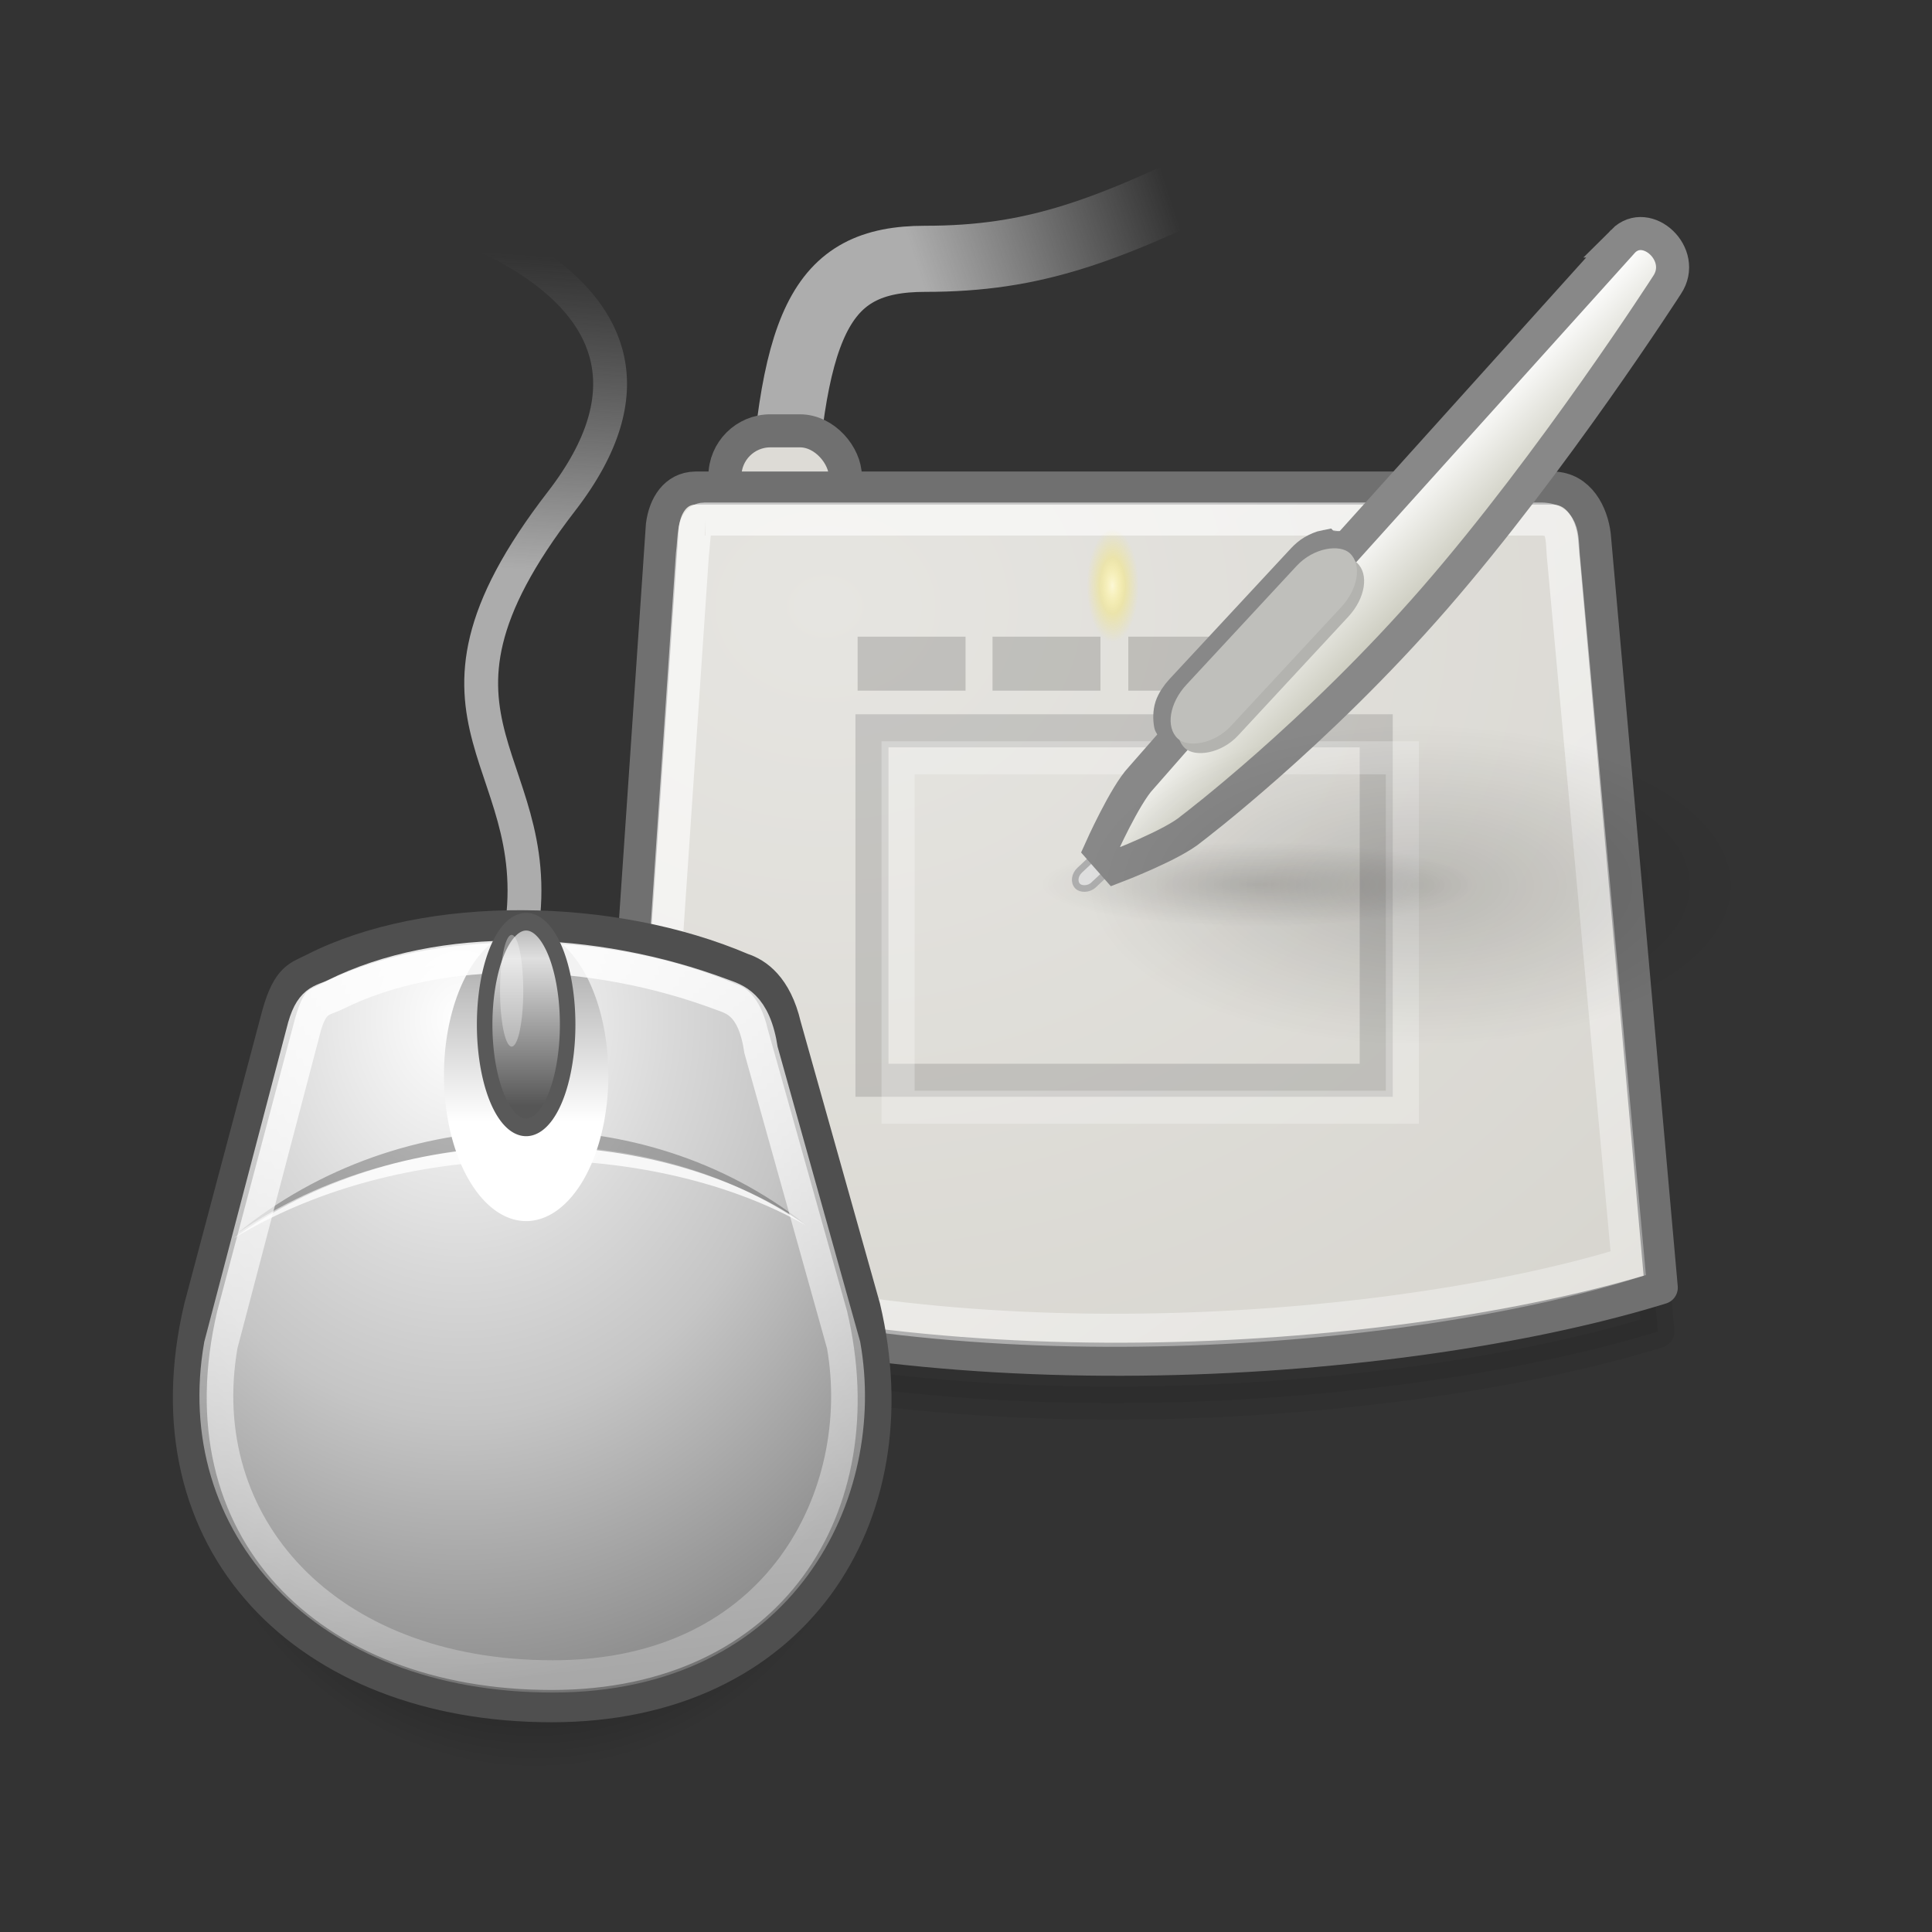 <svg:svg xmlns:dc="http://purl.org/dc/elements/1.1/" xmlns:ns1="http://sodipodi.sourceforge.net/DTD/sodipodi-0.dtd" xmlns:ns2="http://www.inkscape.org/namespaces/inkscape" xmlns:ns3="http://www.w3.org/1999/xlink" xmlns:ns5="http://creativecommons.org/ns#" xmlns:rdf="http://www.w3.org/1999/02/22-rdf-syntax-ns#" xmlns:svg="http://www.w3.org/2000/svg" height="58.427" id="svg11300" viewBox="-3.988 -5.182 58.427 58.427" width="58.427" ns1:docbase="/home/jimmac/src/cvs/tango-icon-theme/scalable/categories" ns1:docname="preferences-desktop-peripherals.svg" ns1:version="0.32" ns2:export-filename="/home/jimmac/Desktop/wi-fi.png" ns2:export-xdpi="90.000000" ns2:export-ydpi="90.000000" ns2:output_extension="org.inkscape.output.svg.inkscape" ns2:version="0.46">
  <svg:rect x="-3.988" y="-5.182" width="58.427" height="58.427" fill="#333333" stroke="none"/>
  <svg:defs id="defs3">
    <svg:linearGradient id="linearGradient12780" ns2:collect="always">
      <svg:stop id="stop12782" offset="0" style="stop-color:#000000" />
      <svg:stop id="stop12784" offset="1" style="stop-color:#000000;stop-opacity:0" />
    </svg:linearGradient>
    <svg:radialGradient cx="24.345" cy="32.343" gradientTransform="matrix(1 0 0 .619 -1.4695e-14 12.307)" gradientUnits="userSpaceOnUse" id="radialGradient22918" r="22.829" ns2:collect="always">
      <svg:stop id="stop11609" offset="0" style="stop-color:#000000" />
      <svg:stop id="stop11611" offset="1" style="stop-color:#000000;stop-opacity:0" />
    </svg:radialGradient>
    <svg:linearGradient gradientTransform="matrix(.841 0 0 1 27.132 17.125)" gradientUnits="userSpaceOnUse" id="linearGradient22920" x1="24.441" x2="25.278" y1="-6.88" y2="-21.403" ns2:collect="always">
      <svg:stop id="stop12272" offset="0" style="stop-color:#acacac" />
      <svg:stop id="stop12274" offset="1" style="stop-color:#8d8d8d;stop-opacity:0" />
    </svg:linearGradient>
    <svg:radialGradient cx="20.589" cy="14.245" gradientTransform="matrix(1.866 -5.505e-25 1.6381e-24 2.305 5.97 -1.888)" gradientUnits="userSpaceOnUse" id="radialGradient22922" r="13.262" ns2:collect="always">
      <svg:stop id="stop11599" offset="0" style="stop-color:#ffffff" />
      <svg:stop id="stop11643" offset=".373" style="stop-color:#d9d9d9" />
      <svg:stop id="stop11964" offset=".603" style="stop-color:#c5c5c5" />
      <svg:stop id="stop11601" offset="1" style="stop-color:#909090" />
    </svg:radialGradient>
    <svg:linearGradient gradientUnits="userSpaceOnUse" id="linearGradient22924" x1="23.991" x2="23.991" y1="12.83" y2="7.188" ns2:collect="always">
      <svg:stop id="stop11952" offset="0" style="stop-color:#ffffff" />
      <svg:stop id="stop11954" offset="1" style="stop-color:#a9a9a9" />
    </svg:linearGradient>
    <svg:linearGradient gradientTransform="matrix(.753 0 0 .976 29.257 18.756)" gradientUnits="userSpaceOnUse" id="linearGradient22926" x1="10.807" x2="16.002" y1="2.483" y2="56.4" ns2:collect="always">
      <svg:stop id="stop11637" offset="0" style="stop-color:#ffffff" />
      <svg:stop id="stop11639" offset="1" style="stop-color:#ffffff;stop-opacity:0" />
    </svg:linearGradient>
    <svg:linearGradient gradientUnits="userSpaceOnUse" id="linearGradient22928" x1="23.991" x2="23.991" y1="6.584" y2="15.069" ns2:collect="always">
      <svg:stop id="stop11623" offset="0" style="stop-color:#b1b1b1" />
      <svg:stop id="stop11629" offset=".2" style="stop-color:#dfdfdf" />
      <svg:stop id="stop11625" offset="1" style="stop-color:#565656" />
    </svg:linearGradient>
    <svg:linearGradient gradientUnits="userSpaceOnUse" id="linearGradient22953" x1="16.25" x2="25.5" y1="3.438" y2=".438" ns2:collect="always">
      <svg:stop id="stop12751" offset="0" style="stop-color:#adadad" />
      <svg:stop id="stop12753" offset="1" style="stop-color:#adadad;stop-opacity:0" />
    </svg:linearGradient>
    <svg:radialGradient cx="12.812" cy="8.541" gradientTransform="matrix(2.857 3.5578e-16 -2.9651e-16 2.381 -23.796 -4.448)" gradientUnits="userSpaceOnUse" id="radialGradient22955" r="19.971" ns2:collect="always">
      <svg:stop id="stop11836" offset="0" style="stop-color:#e6e5e1" />
      <svg:stop id="stop11838" offset="1" style="stop-color:#d2d0c9" />
    </svg:radialGradient>
    <svg:radialGradient cx="31.438" cy="27.25" gradientTransform="matrix(1 0 0 .109 0 24.293)" gradientUnits="userSpaceOnUse" id="radialGradient22957" r="8.062" ns2:collect="always" ns3:href="#linearGradient12780" />
    <svg:linearGradient gradientTransform="matrix(.989 0 0 .989 .264 5.248)" gradientUnits="userSpaceOnUse" id="linearGradient22959" x1="17.644" x2="58.262" y1="13.677" y2="69.427" ns2:collect="always">
      <svg:stop id="stop11846" offset="0" style="stop-color:#ffffff" />
      <svg:stop id="stop11848" offset="1" style="stop-color:#ffffff;stop-opacity:0" />
    </svg:linearGradient>
    <svg:linearGradient gradientTransform="translate(-67 -4.534)" gradientUnits="userSpaceOnUse" id="linearGradient22961" x1="97.502" x2="100.6" y1="20.08" y2="23.08" ns2:collect="always">
      <svg:stop id="stop12765" offset="0" style="stop-color:#fbfbfa" />
      <svg:stop id="stop12767" offset="1" style="stop-color:#bbbbaa" />
    </svg:linearGradient>
    <svg:radialGradient cx="31.438" cy="27.25" gradientTransform="matrix(1 0 0 .109 -1.8759e-14 24.293)" gradientUnits="userSpaceOnUse" id="radialGradient22963" r="8.062" ns2:collect="always" ns3:href="#linearGradient12780" />
    <svg:radialGradient cx="24.02" cy="15.385" gradientTransform="matrix(1 0 0 2.171 5.8087e-15 -18.022)" gradientUnits="userSpaceOnUse" id="radialGradient22965" r=".773" ns2:collect="always">
      <svg:stop id="stop12796" offset="0" style="stop-color:#fce94f" />
      <svg:stop id="stop12798" offset="1" style="stop-color:#fce94f;stop-opacity:0" />
    </svg:radialGradient>
    <svg:radialGradient cx="24.02" cy="15.385" gradientTransform="matrix(1 0 0 2.171 -3.3016e-15 -18.022)" gradientUnits="userSpaceOnUse" id="radialGradient22967" r=".773" ns2:collect="always">
      <svg:stop id="stop12806" offset="0" style="stop-color:#ffffff" />
      <svg:stop id="stop12808" offset="1" style="stop-color:#ffffff;stop-opacity:0" />
    </svg:radialGradient>
  </svg:defs>
  <ns1:namedview bordercolor="#666666" borderopacity="0.255" fill="#fce94f" id="base" pagecolor="#ffffff" showgrid="false" stroke="#ef2929" ns2:current-layer="layer1" ns2:cx="31.092993" ns2:cy="20.200105" ns2:document-units="px" ns2:grid-bbox="true" ns2:pageopacity="0.0" ns2:pageshadow="2" ns2:showpageshadow="false" ns2:window-height="818" ns2:window-width="872" ns2:window-x="562" ns2:window-y="30" ns2:zoom="11.313708" />
  <svg:g id="layer1" ns2:groupmode="layer" ns2:label="Layer 1">
    <svg:g id="g22930" transform="matrix(.816 0 0 .816 10.524 .197)" ns2:r_cx="true" ns2:r_cy="true">
      <svg:path d="m11.125 13.75c0.375-8.375 1.437-10.75 5.375-10.75 4.062 0 6.75-1 12-3.625" id="path12747" style="color:#000000;stroke:url(#linearGradient22953);stroke-width:2.45;fill:none" ns1:nodetypes="czc" ns2:r_cx="true" ns2:r_cy="true" />
      <svg:rect height="4.125" id="rect11872" rx="1.684" ry="1.684" style="fill-rule:evenodd;color:#000000;stroke:#707070;stroke-width:1.225;fill:#dddbd6" width="4.464" x="9.081" y="9.375" ns2:r_cx="true" ns2:r_cy="true" />
      <svg:path d="m7.858 13.121c-0.734 0.015-1.125 0.646-1.219 1.38l-1.923 28.253c12.875 4.25 30.068 2.75 38.943 0l-2.481-27.873c-0.094-0.812-0.563-1.745-1.532-1.76h-31.788z" id="path11870" style="opacity:.057;stroke-linejoin:round;fill-rule:evenodd;color:#000000;stroke:#000000;stroke-width:1.225;fill:#000000" ns1:nodetypes="ccccccc" ns2:r_cx="true" ns2:r_cy="true" />
      <svg:path d="m7.983 11.496c-0.734 0.015-1.125 0.646-1.219 1.38l-1.923 28.253c12.875 4.25 30.068 2.75 38.943 0l-2.481-27.873c-0.094-0.812-0.563-1.745-1.532-1.76h-31.788z" id="path9195" style="stroke-linejoin:round;fill-rule:evenodd;color:#000000;stroke:#707070;stroke-width:1.225;fill:url(#radialGradient22955)" ns1:nodetypes="ccccccc" ns2:r_cx="true" ns2:r_cy="true" />
      <svg:rect height="12.951" id="rect10070" style="opacity:.267;color:#000000;stroke:#707070;stroke-width:1.225;fill:none" width="18.689" x="14.531" y="20.493" ns2:r_cx="true" ns2:r_cy="true" />
      <svg:rect height="12.951" id="rect10945" style="opacity:.267;color:#000000;stroke:#ffffff;stroke-width:1.225;fill:none" width="18.689" x="15.499" y="21.493" ns2:r_cx="true" ns2:r_cy="true" />
      <svg:g id="g11828" style="opacity:.159" transform="matrix(1 0 0 .667 0 9.667)" ns2:r_cx="true" ns2:r_cy="true">
        <svg:rect height="3" id="rect10947" style="opacity:1;fill-rule:evenodd;color:#000000;fill:#000000" width="4" x="14" y="11" ns2:r_cx="true" ns2:r_cy="true" />
        <svg:rect height="3" id="rect11822" style="opacity:1;fill-rule:evenodd;color:#000000;fill:#000000" width="4" x="19" y="11" ns2:r_cx="true" ns2:r_cy="true" />
        <svg:rect height="3" id="rect11824" style="opacity:1;fill-rule:evenodd;color:#000000;fill:#000000" width="4" x="24.031" y="11" ns2:r_cx="true" ns2:r_cy="true" />
        <svg:rect height="3" id="rect11826" style="opacity:1;fill-rule:evenodd;color:#000000;fill:#000000" width="4" x="29" y="11" ns2:r_cx="true" ns2:r_cy="true" />
      </svg:g>
      <svg:path d="m39.5 27.25a8.062 0.875 0 1 1 -16.125 0 8.062 0.875 0 1 1 16.125 0z" id="path12778" style="opacity:.159;fill-rule:evenodd;color:#000000;fill:url(#radialGradient22957)" transform="matrix(1 0 0 1.786 -2.625 -22.507)" ns1:cx="31.4375" ns1:cy="27.25" ns1:rx="8.0625" ns1:ry="0.875" ns1:type="arc" ns2:r_cx="true" ns2:r_cy="true" />
      <svg:path d="m8.355 12.644c-0.464-0.017-0.393 0.644-0.48 1.324l-1.781 26.303c11.923 3.936 28.247 2.5 36.466-0.046l-2.39-26.059c-0.087-0.752 0.066-1.508-0.831-1.522h-30.985z" id="path11842" style="opacity:.608;color:#000000;stroke:url(#linearGradient22959);stroke-width:1.225;fill:none" ns1:nodetypes="ccccccc" ns2:r_cx="true" ns2:r_cy="true" />
      <svg:rect height="0.75" id="rect12761" rx=".459" ry=".459" style="fill-rule:evenodd;color:#000000;stroke:#adadad;stroke-width:.245;fill:#dedede" transform="rotate(-43.095)" width="2.281" x="-1.756" y="33.924" ns2:r_cx="true" ns2:r_cy="true" />
      <svg:path d="m31.344 13.656c-0.15 0.028-0.326 0.107-0.469 0.188-0.133 0.078-0.262 0.19-0.375 0.312l-4.5 4.844c-0.162 0.175-0.306 0.392-0.375 0.594-0.068 0.212-0.068 0.457-0.031 0.656 0.014 0.066 0.914 1.102 1.125 1.125 0.173 0.015 0.384 0.001 0.562-0.063 0.109-0.041 0.242-0.118 0.344-0.187 0.092-0.065 0.2-0.163 0.281-0.25l4.5-4.844c0.13-0.139 0.242-0.309 0.313-0.469 0.095-0.229 0.123-0.497 0.093-0.718-0.012-0.077-0.783-1.165-1.021-1.144-0.03 0.004-0.417-0.049-0.447-0.044z" id="rect12819" style="fill-rule:evenodd;color:#000000;stroke:#888888;stroke-width:1.225;fill:#b3b3af" ns1:nodetypes="csccsssssccsssc" ns2:r_cx="true" ns2:r_cy="true" />
      <svg:path d="m42.375 2.341c0.875-0.875 2.375 0.5 1.625 1.625 0 0-4.219 6.562-8.625 11.625-4.406 5.062-9 8.531-9 8.531-0.687 0.594-2.813 1.406-2.813 1.406s-0.56-0.635-0.56-0.635 0.904-2.021 1.498-2.646l2-2.281 15.875-17.625z" id="path12757" style="fill-rule:evenodd;color:#000000;stroke:#888888;stroke-width:1.225;fill:url(#linearGradient22961)" ns1:nodetypes="cczcccccc" ns2:r_cx="true" ns2:r_cy="true" />
      <svg:rect height="2.25" id="rect12759" rx="1.684" ry="1.684" style="fill-rule:evenodd;color:#000000;fill:#b3b3af" transform="matrix(.68 -.733 .733 .68 0 0)" width="9.375" x="2.277" y="32.412" ns2:r_cx="true" ns2:r_cy="true" />
      <svg:path d="m39.5 27.25a8.062 0.875 0 1 1 -16.125 0 8.062 0.875 0 1 1 16.125 0z" id="path12788" style="opacity:.159;fill-rule:evenodd;color:#000000;fill:url(#radialGradient22963)" transform="matrix(1.527 0 0 6.793 -13.197 -158.97)" ns1:cx="31.4375" ns1:cy="27.25" ns1:rx="8.0625" ns1:ry="0.875" ns1:type="arc" ns2:r_cx="true" ns2:r_cy="true" />
      <svg:path d="m24.793 15.385a0.773 1.679 0 1 1 -1.547 0 0.773 1.679 0 1 1 1.547 0z" id="path12792" style="opacity:.688;fill-rule:evenodd;color:#000000;fill:url(#radialGradient22965)" transform="matrix(1.25 0 0 1.25 -6.57 -4.106)" ns1:cx="24.019533" ns1:cy="15.3847" ns1:rx="0.77339804" ns1:ry="1.6793786" ns1:type="arc" ns2:r_cx="true" ns2:r_cy="true" />
      <svg:path d="m24.793 15.385a0.773 1.679 0 1 1 -1.547 0 0.773 1.679 0 1 1 1.547 0z" id="path12802" style="opacity:.688;fill-rule:evenodd;color:#000000;fill:url(#radialGradient22967)" transform="matrix(.621 0 0 .621 8.528 5.565)" ns1:cx="24.019533" ns1:cy="15.3847" ns1:rx="0.77339804" ns1:ry="1.6793786" ns1:type="arc" ns2:r_cx="true" ns2:r_cy="true" />
      <svg:rect height="2.25" id="rect12817" rx="1.684" ry="1.684" style="fill-rule:evenodd;color:#000000;fill:#bfbfbb" transform="matrix(.68 -.733 .733 .68 0 0)" width="9.375" x="2.356" y="31.977" ns2:r_cx="true" ns2:r_cy="true" />
    </svg:g>
    <svg:g id="g22906" transform="matrix(.687 0 0 .655 -20.519 5.367)" ns2:r_cx="true" ns2:r_cy="true">
      <svg:path d="m47.174 32.343a22.829 14.142 0 1 1 -45.659 0 22.829 14.142 0 1 1 45.659 0z" id="path11605" style="fill-rule:evenodd;color:#000000;fill:url(#radialGradient22918)" transform="matrix(.684 0 0 1.241 30.938 7.934)" ns1:cx="24.344677" ns1:cy="32.342636" ns1:rx="22.829447" ns1:ry="14.142136" ns1:type="arc" ns2:r_cx="true" ns2:r_cy="true" />
      <svg:path d="m46.885 27.625c1.723-8.733-5.798-10.139 1.893-20.584 7.638-10.372-7.615-13.772-7.615-13.772" id="path12260" style="stroke:url(#linearGradient22920);stroke-width:1.49;fill:none" ns1:nodetypes="czc" ns2:r_cx="true" ns2:r_cy="true" />
      <svg:path d="m32.901 44.256c-2.456 10.907 4.701 18.411 15.448 18.411 10.63 0 15.915-8.691 13.726-18.411l-3.49-13.014c-0.407-1.823-1.277-2.406-1.861-2.605-5.723-2.569-13.786-2.693-18.821 0-0.64 0.348-1.105 0.348-1.57 2.084l-3.432 13.535z" id="path11595" style="fill-rule:evenodd;stroke:#4f4f4f;stroke-width:1.49;fill:url(#radialGradient22922)" ns1:nodetypes="cccccccc" ns2:r_cx="true" ns2:r_cy="true" />
      <svg:g id="g11960" transform="matrix(.841 0 0 1 27.132 18.125)" ns2:r_cx="true" ns2:r_cy="true">
        <svg:path d="m8.574 22.948c8.232-5.303 21.281-5.909 29.951-0.606-7.693-3.877-20.706-4.344-29.951 0.606z" id="path11948" style="fill-rule:evenodd;fill:#ffffff;fill-opacity:.797" ns1:nodetypes="ccc" ns2:r_cx="true" ns2:r_cy="true" />
        <svg:path d="m8.75 22.727c8.63-6.231 21.281-6.307 29.686-0.473-7.78-4.673-20.75-4.963-29.686 0.473z" id="path11615" style="fill-rule:evenodd;fill:#000000;fill-opacity:.26" ns1:nodetypes="ccc" ns2:r_cx="true" ns2:r_cy="true" />
      </svg:g>
      <svg:path d="m26.163 11.331a2.172 4.748 0 1 1 -4.344 0 2.172 4.748 0 1 1 4.344 0z" id="path11617" style="fill-rule:evenodd;color:#000000;fill:url(#linearGradient22924)" transform="matrix(1.666 0 0 1.418 7.255 17.473)" ns1:cx="23.991123" ns1:cy="11.331463" ns1:rx="2.171828" ns1:ry="4.7477169" ns1:type="arc" ns2:r_cx="true" ns2:r_cy="true" />
      <svg:path d="m33.784 46.001c-1.374 8.259 4.528 15.294 14.614 15.294 10.087 0 13.947-8.491 12.801-15.294l-3.636-13.626c-0.302-2.144-1.191-2.35-1.717-2.557-5.712-2.241-12.371-2.426-17.024 0-0.583 0.304-1.067 0.188-1.421 1.735l-3.617 14.448z" id="path11633" style="stroke:url(#linearGradient22926);stroke-width:1.49;fill:none" ns1:nodetypes="czccsscc" ns2:r_cx="true" ns2:r_cy="true" />
      <svg:path d="m26.163 11.331a2.172 4.748 0 1 1 -4.344 0 2.172 4.748 0 1 1 4.344 0z" id="path11619" style="fill-rule:evenodd;color:#000000;stroke:#595959;stroke-width:.813;fill:url(#linearGradient22928)" transform="matrix(.841 0 0 1 27.047 19.868)" ns1:cx="23.991123" ns1:cy="11.331463" ns1:rx="2.171828" ns1:ry="4.7477169" ns1:type="arc" ns2:r_cx="true" ns2:r_cy="true" />
      <svg:path d="m26.163 11.331a2.172 4.748 0 1 1 -4.344 0 2.172 4.748 0 1 1 4.344 0z" id="path11631" style="fill-rule:evenodd;color:#000000;fill-opacity:.333;fill:#ffffff" transform="matrix(.235 0 0 .543 40.948 23.485)" ns1:cx="23.991123" ns1:cy="11.331463" ns1:rx="2.171828" ns1:ry="4.7477169" ns1:type="arc" ns2:r_cx="true" ns2:r_cy="true" />
    </svg:g>
  </svg:g>
</svg:svg>
